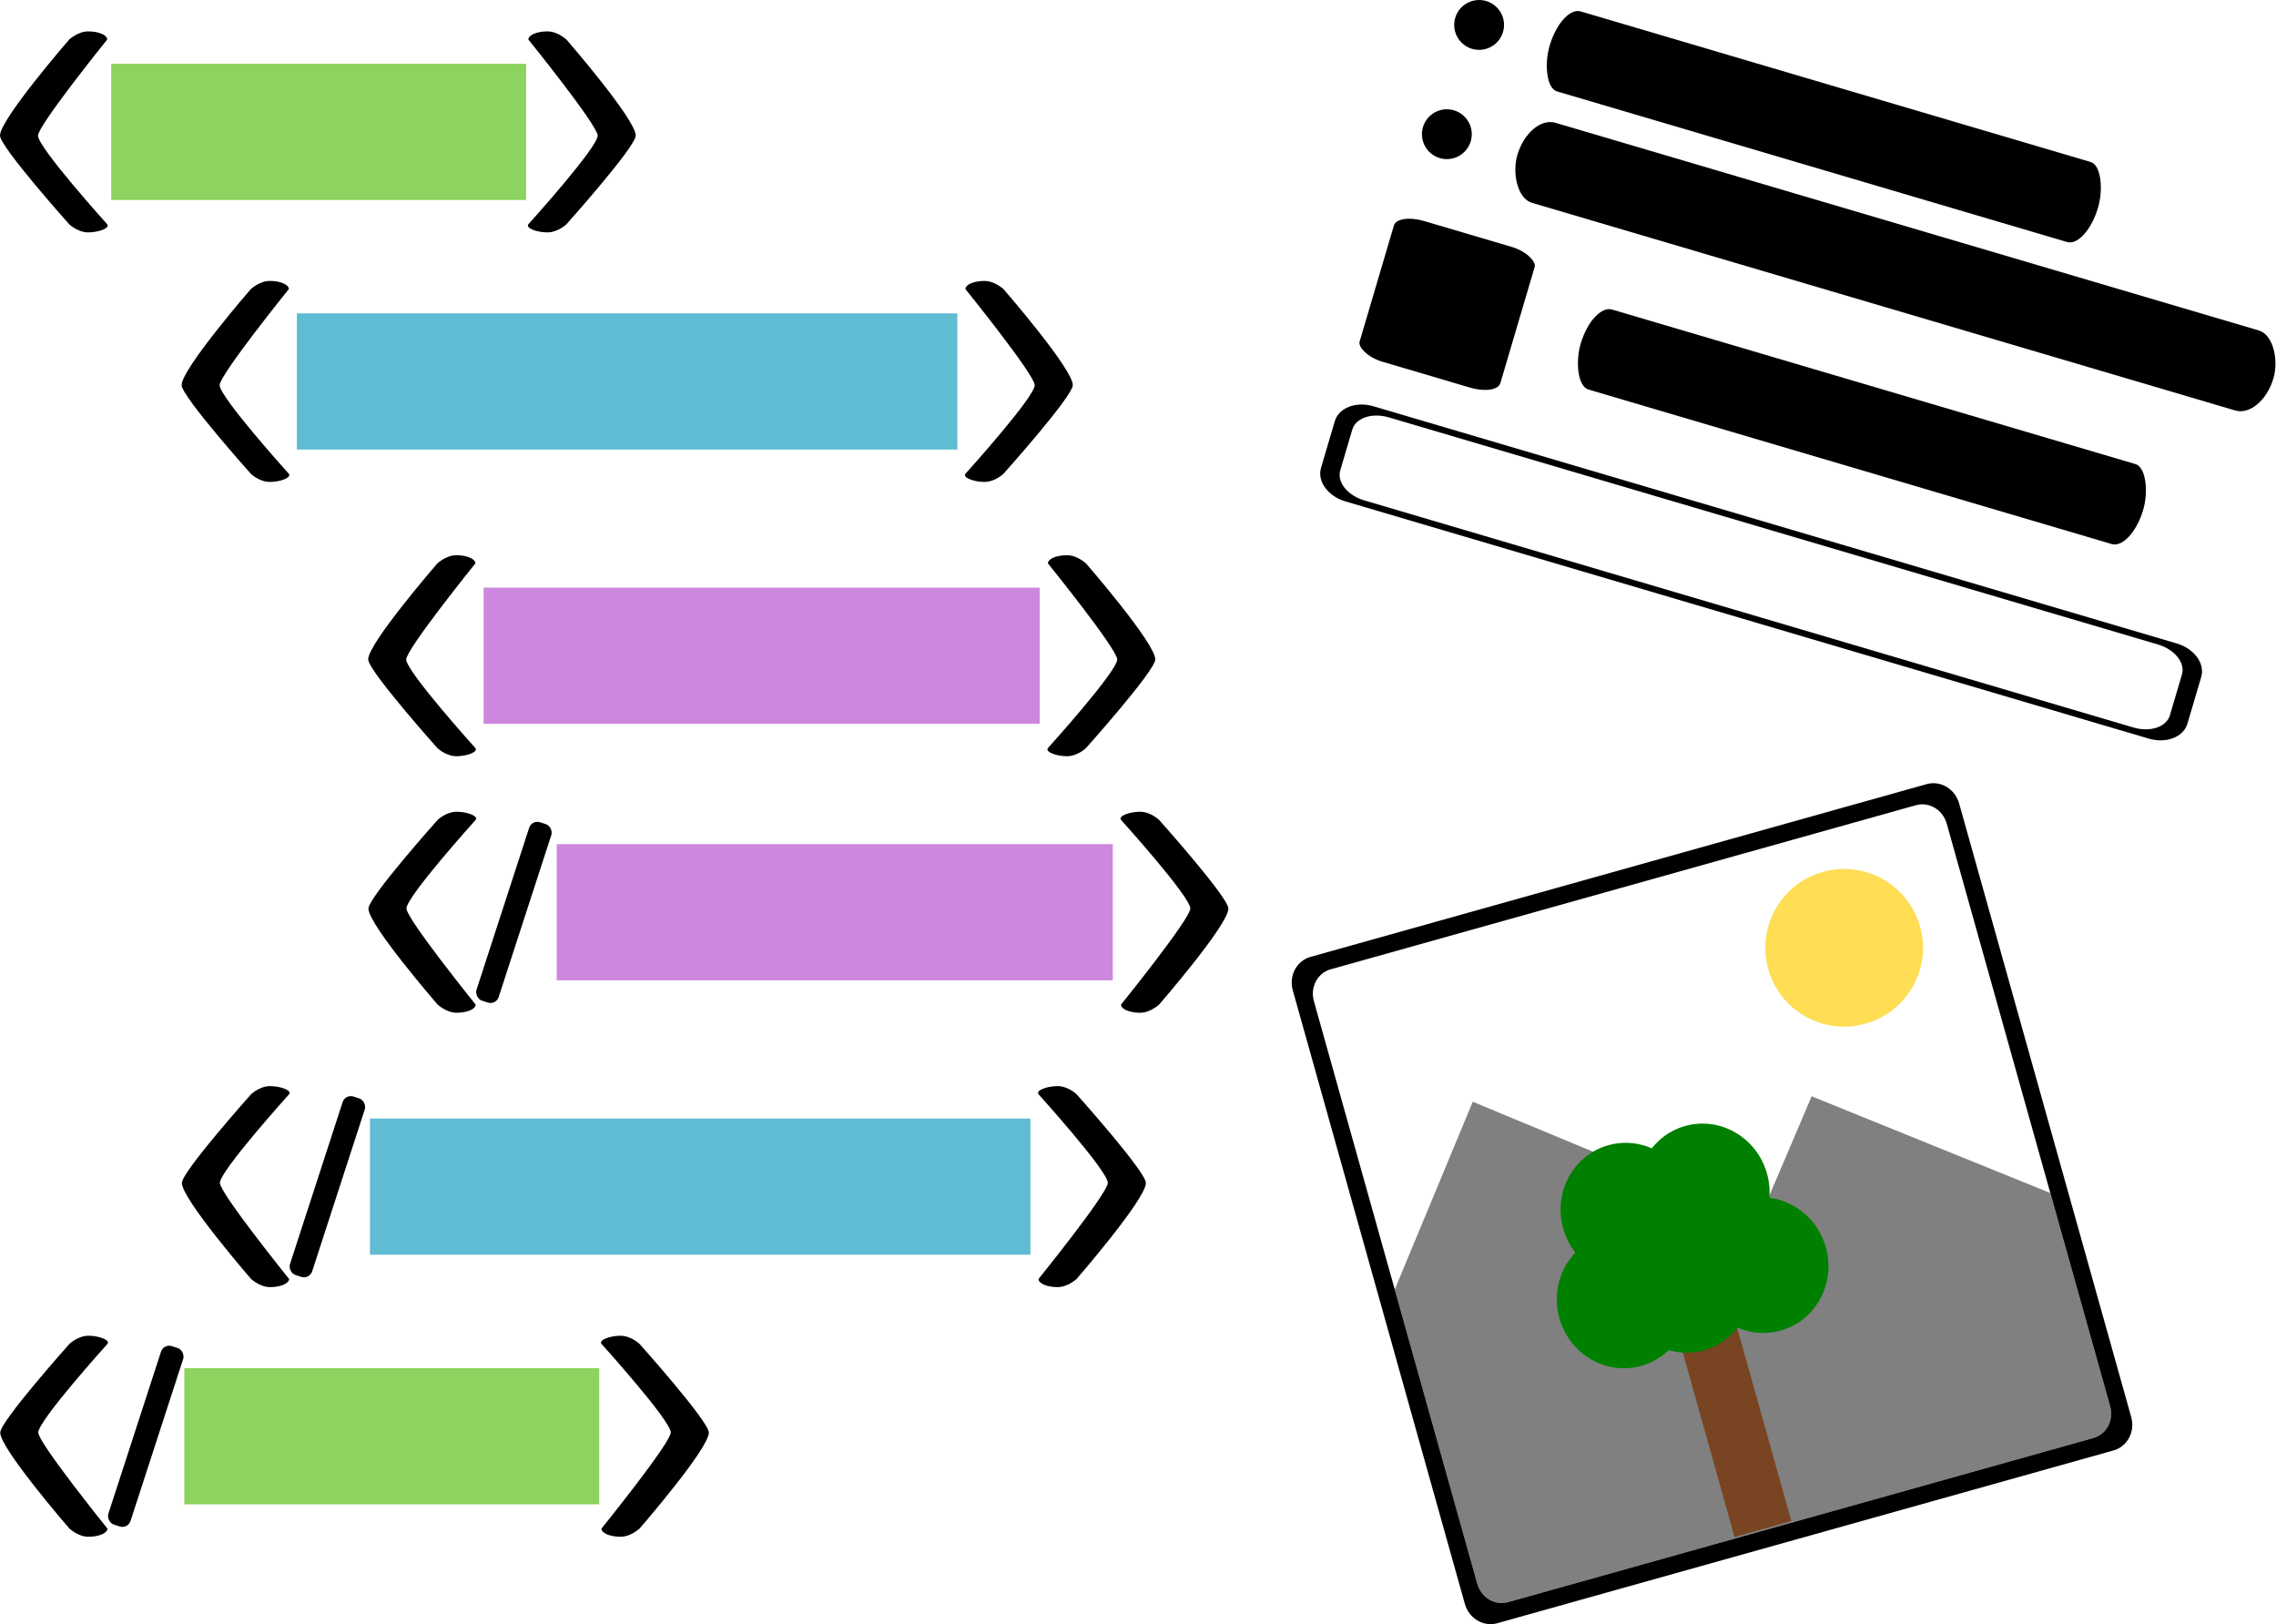<?xml version="1.0" encoding="UTF-8" standalone="no"?>
<!-- Created with Inkscape (http://www.inkscape.org/) -->

<svg
   width="188.412mm"
   height="134.463mm"
   viewBox="0 0 188.412 134.463"
   version="1.1"
   id="svg7688"
   inkscape:version="1.2.2 (b0a8486541, 2022-12-01)"
   sodipodi:docname="web.svg"
   xmlns:inkscape="http://www.inkscape.org/namespaces/inkscape"
   xmlns:sodipodi="http://sodipodi.sourceforge.net/DTD/sodipodi-0.dtd"
   xmlns="http://www.w3.org/2000/svg"
   xmlns:svg="http://www.w3.org/2000/svg">
  <sodipodi:namedview
     id="namedview7690"
     pagecolor="#ffffff"
     bordercolor="#999999"
     borderopacity="1"
     inkscape:showpageshadow="0"
     inkscape:pageopacity="0"
     inkscape:pagecheckerboard="0"
     inkscape:deskcolor="#d1d1d1"
     inkscape:document-units="mm"
     showgrid="false"
     inkscape:zoom="0.61921196"
     inkscape:cx="516.78589"
     inkscape:cy="438.46052"
     inkscape:window-width="1854"
     inkscape:window-height="1011"
     inkscape:window-x="66"
     inkscape:window-y="32"
     inkscape:window-maximized="1"
     inkscape:current-layer="g1607" />
  <defs
     id="defs7685" />
  <g
     inkscape:label="Calque 1"
     inkscape:groupmode="layer"
     id="layer1"
     transform="translate(-7.633,-7.837)">
    <g
       id="g11737"
       inkscape:label="HTML"
       sodipodi:insensitive="true">
      <g
         id="g11261"
         inkscape:label="HTML_Tag1">
        <path
           id="rect8224"
           style="stroke-width:0.088"
           d="m 14.934,10.436 c 0.871,0 1.573,0.301 1.573,0.674 0,0 -5.728,7.102 -5.728,7.956 0,0.986 5.728,7.337 5.728,7.337 0.249,0.319 -0.702,0.674 -1.573,0.674 -0.871,0 -1.573,-0.674 -1.573,-0.674 0,0 -5.707,-6.386 -5.728,-7.337 -0.03,-1.316 5.728,-7.956 5.728,-7.956 0,0.014 0.702,-0.674 1.573,-0.674 z"
           sodipodi:nodetypes="sscsscccs" />
        <path
           id="rect8224-3"
           style="stroke-width:0.088"
           d="m 52.948,10.436 c -0.873,0 -1.575,0.301 -1.575,0.674 0,0 5.737,7.102 5.737,7.956 0,0.986 -5.737,7.337 -5.737,7.337 -0.249,0.319 0.703,0.674 1.575,0.674 0.873,0 1.575,-0.674 1.575,-0.674 0,0 5.716,-6.386 5.737,-7.337 0.03,-1.316 -5.737,-7.956 -5.737,-7.956 0,0.014 -0.703,-0.674 -1.575,-0.674 z"
           sodipodi:nodetypes="sscsscccs" />
        <rect
           style="fill:#8dd35f;stroke-width:0.215"
           id="rect11227"
           width="34.347"
           height="11.275"
           x="16.84"
           y="13.119"
           rx="0"
           ry="2.598" />
      </g>
      <g
         id="g11261-6"
         inkscape:label="HTML_Tag2"
         transform="translate(0,20.659)">
        <path
           id="rect8224-7"
           style="stroke-width:0.088"
           d="m 29.97,10.436 c 0.871,0 1.573,0.301 1.573,0.674 0,0 -5.728,7.102 -5.728,7.956 0,0.986 5.728,7.337 5.728,7.337 0.249,0.319 -0.702,0.674 -1.573,0.674 -0.871,0 -1.573,-0.674 -1.573,-0.674 0,0 -5.707,-6.386 -5.728,-7.337 -0.03,-1.316 5.728,-7.956 5.728,-7.956 0,0.014 0.702,-0.674 1.573,-0.674 z"
           sodipodi:nodetypes="sscsscccs" />
        <path
           id="rect8224-3-5"
           style="stroke-width:0.088"
           d="m 89.127,10.436 c -0.873,0 -1.575,0.301 -1.575,0.674 0,0 5.737,7.102 5.737,7.956 0,0.986 -5.737,7.337 -5.737,7.337 -0.249,0.319 0.703,0.674 1.575,0.674 0.873,0 1.575,-0.674 1.575,-0.674 0,0 5.716,-6.386 5.737,-7.337 0.03,-1.316 -5.737,-7.956 -5.737,-7.956 0,0.014 -0.703,-0.674 -1.575,-0.674 z"
           sodipodi:nodetypes="sscsscccs" />
        <rect
           style="fill:#5fbcd3;stroke-width:0.271"
           id="rect11227-3"
           width="54.676"
           height="11.275"
           x="32.209"
           y="13.119"
           rx="0"
           ry="2.598" />
      </g>
      <g
         id="g11261-6-9"
         inkscape:label="HTML_Tag3"
         transform="translate(0.371,43.368)">
        <path
           id="rect8224-7-1"
           style="stroke-width:0.088"
           d="m 45.043,10.436 c 0.871,0 1.573,0.301 1.573,0.674 0,0 -5.728,7.102 -5.728,7.956 0,0.986 5.728,7.337 5.728,7.337 0.249,0.319 -0.702,0.674 -1.573,0.674 -0.871,0 -1.573,-0.674 -1.573,-0.674 0,0 -5.707,-6.386 -5.728,-7.337 -0.03,-1.316 5.728,-7.956 5.728,-7.956 0,0.014 0.702,-0.674 1.573,-0.674 z"
           sodipodi:nodetypes="sscsscccs" />
        <path
           id="rect8224-3-5-2"
           style="stroke-width:0.088"
           d="m 95.586,10.436 c -0.873,0 -1.575,0.301 -1.575,0.674 0,0 5.737,7.102 5.737,7.956 0,0.986 -5.737,7.337 -5.737,7.337 -0.249,0.319 0.703,0.674 1.575,0.674 0.873,0 1.575,-0.674 1.575,-0.674 0,0 5.716,-6.386 5.737,-7.337 0.03,-1.316 -5.737,-7.956 -5.737,-7.956 0,0.014 -0.703,-0.674 -1.575,-0.674 z"
           sodipodi:nodetypes="sscsscccs" />
        <rect
           style="fill:#cd87de;stroke-width:0.249"
           id="rect11227-3-7"
           width="46.033"
           height="11.275"
           x="47.296"
           y="13.119"
           rx="0"
           ry="2.598" />
      </g>
      <g
         id="g11261-2"
         inkscape:label="HTML_Tag_End3"
         transform="matrix(1,0,0,-1,0.021,145.5)">
        <path
           id="rect8224-0"
           style="stroke-width:0.088"
           d="m 14.934,10.436 c 0.871,0 1.573,0.301 1.573,0.674 0,0 -5.728,7.102 -5.728,7.956 0,0.986 5.728,7.337 5.728,7.337 0.249,0.319 -0.702,0.674 -1.573,0.674 -0.871,0 -1.573,-0.674 -1.573,-0.674 0,0 -5.707,-6.386 -5.728,-7.337 -0.03,-1.316 5.728,-7.956 5.728,-7.956 0,0.014 0.702,-0.674 1.573,-0.674 z"
           sodipodi:nodetypes="sscsscccs" />
        <path
           id="rect8224-3-2"
           style="stroke-width:0.088"
           d="m 58.978,10.436 c -0.873,0 -1.575,0.301 -1.575,0.674 0,0 5.737,7.102 5.737,7.956 0,0.986 -5.737,7.337 -5.737,7.337 -0.249,0.319 0.703,0.674 1.575,0.674 0.873,0 1.575,-0.674 1.575,-0.674 0,0 5.716,-6.386 5.737,-7.337 0.03,-1.316 -5.737,-7.956 -5.737,-7.956 0,0.014 -0.703,-0.674 -1.575,-0.674 z"
           sodipodi:nodetypes="sscsscccs" />
        <rect
           style="fill:#8dd35f;stroke-width:0.215"
           id="rect11227-37"
           width="34.347"
           height="11.275"
           x="22.87"
           y="13.119"
           rx="0"
           ry="2.598" />
        <rect
           style="fill:#000000;stroke-width:0.213"
           id="rect11256-1-2"
           width="1.931"
           height="15.536"
           x="11.957"
           y="-31.685"
           ry="0.714"
           transform="matrix(0.951,-0.309,-0.309,-0.951,0,0)" />
      </g>
      <g
         id="g11261-6-5"
         inkscape:label="HTML_Tag_End2"
         transform="matrix(1,0,0,-1,0.021,124.833)">
        <path
           id="rect8224-7-9"
           style="stroke-width:0.088"
           d="m 29.97,10.436 c 0.871,0 1.573,0.301 1.573,0.674 0,0 -5.728,7.102 -5.728,7.956 0,0.986 5.728,7.337 5.728,7.337 0.249,0.319 -0.702,0.674 -1.573,0.674 -0.871,0 -1.573,-0.674 -1.573,-0.674 0,0 -5.707,-6.386 -5.728,-7.337 -0.03,-1.316 5.728,-7.956 5.728,-7.956 0,0.014 0.702,-0.674 1.573,-0.674 z"
           sodipodi:nodetypes="sscsscccs" />
        <path
           id="rect8224-3-5-22"
           style="stroke-width:0.088"
           d="m 95.158,10.436 c -0.873,0 -1.575,0.301 -1.575,0.674 0,0 5.737,7.102 5.737,7.956 0,0.986 -5.737,7.337 -5.737,7.337 -0.249,0.319 0.703,0.674 1.575,0.674 0.873,0 1.575,-0.674 1.575,-0.674 0,0 5.716,-6.386 5.737,-7.337 0.03,-1.316 -5.737,-7.956 -5.737,-7.956 0,0.014 -0.703,-0.674 -1.575,-0.674 z"
           sodipodi:nodetypes="sscsscccs" />
        <rect
           style="fill:#5fbcd3;stroke-width:0.271"
           id="rect11227-3-8"
           width="54.676"
           height="11.275"
           x="38.239"
           y="13.119"
           rx="0"
           ry="2.598" />
        <rect
           style="fill:#000000;stroke-width:0.213"
           id="rect11256-1"
           width="1.931"
           height="15.536"
           x="26.258"
           y="-36.327"
           ry="0.714"
           transform="matrix(0.951,-0.309,-0.309,-0.951,0,0)" />
      </g>
      <g
         id="g11261-6-9-9"
         inkscape:label="HTML_Tag_End"
         transform="matrix(1,0,0,-1,0.392,102.118)">
        <path
           id="rect8224-7-1-7"
           style="stroke-width:0.088"
           d="m 45.043,10.436 c 0.871,0 1.573,0.301 1.573,0.674 0,0 -5.728,7.102 -5.728,7.956 0,0.986 5.728,7.337 5.728,7.337 0.249,0.319 -0.702,0.674 -1.573,0.674 -0.871,0 -1.573,-0.674 -1.573,-0.674 0,0 -5.707,-6.386 -5.728,-7.337 -0.03,-1.316 5.728,-7.956 5.728,-7.956 0,0.014 0.702,-0.674 1.573,-0.674 z"
           sodipodi:nodetypes="sscsscccs" />
        <path
           id="rect8224-3-5-2-3"
           style="stroke-width:0.088"
           d="m 101.616,10.436 c -0.873,0 -1.575,0.301 -1.575,0.674 0,0 5.737,7.102 5.737,7.956 0,0.986 -5.737,7.337 -5.737,7.337 -0.249,0.319 0.703,0.674 1.575,0.674 0.873,0 1.575,-0.674 1.575,-0.674 0,0 5.716,-6.386 5.737,-7.337 0.03,-1.316 -5.737,-7.956 -5.737,-7.956 0,0.014 -0.703,-0.674 -1.575,-0.674 z"
           sodipodi:nodetypes="sscsscccs" />
        <rect
           style="fill:#cd87de;stroke-width:0.249"
           id="rect11227-3-7-6"
           width="46.033"
           height="11.275"
           x="53.327"
           y="13.119"
           rx="0"
           ry="2.598" />
        <rect
           style="fill:#000000;stroke-width:0.213"
           id="rect11256"
           width="1.931"
           height="15.536"
           x="40.593"
           y="-40.98"
           ry="0.714"
           transform="matrix(0.951,-0.309,-0.309,-0.951,0,0)" />
      </g>
    </g>
    <g
       id="g1302"
       inkscape:label="Form"
       transform="rotate(16.452,144.49,27.152)">
      <circle
         style="fill:#000000;stroke-width:0.265"
         id="path1039"
         cx="125.782"
         cy="14.689"
         r="2.063" />
      <rect
         style="fill:#000000;stroke-width:0.265"
         id="rect1145"
         width="47.337"
         height="6.906"
         x="131.867"
         y="11.235"
         rx="1.655"
         ry="6.906" />
      <circle
         style="fill:#000000;stroke-width:0.265"
         id="path1039-3"
         cx="125.782"
         cy="24.122"
         r="2.063" />
      <rect
         style="fill:#000000;stroke-width:0.311"
         id="rect1145-6"
         width="65.264"
         height="6.906"
         x="131.867"
         y="20.669"
         rx="2.282"
         ry="6.906" />
      <rect
         style="fill:#000000;stroke-width:0.268"
         id="rect1145-6-7"
         width="48.555"
         height="6.906"
         x="141.319"
         y="34.17"
         rx="1.697"
         ry="6.906" />
      <rect
         style="fill:#000000;stroke-width:0.265"
         id="rect1234"
         width="12.148"
         height="12.148"
         x="123.719"
         y="31.55"
         rx="2.282"
         ry="1.064" />
      <path
         id="rect1263"
         style="fill:#000000;stroke-width:0.226"
         d="m 126.338,47.445 c -1.509,0 -2.723,0.931 -2.723,2.088 v 4.034 c 0,1.157 1.215,2.088 2.723,2.088 h 69.339 c 1.509,0 2.723,-0.931 2.723,-2.088 v -4.034 c 0,-1.157 -1.214,-2.088 -2.723,-2.088 z m 1.471,0.522 h 66.396 c 1.445,0 2.607,0.813 2.607,1.823 v 3.521 c 0,1.01 -1.163,1.822 -2.607,1.822 h -66.396 c -1.445,0 -2.608,-0.813 -2.608,-1.822 v -3.521 c 0,-1.01 1.163,-1.823 2.608,-1.823 z" />
    </g>
    <g
       id="g1607"
       inkscape:label="Image">
      <path
         id="rect1386"
         style="fill:#808080;stroke-width:0.228"
         d="m 129.551,99.05 -6.458,15.545 6.83,24.356 c 0.323,1.152 1.462,1.832 2.553,1.526 l 48.449,-13.586 c 1.092,-0.306 1.711,-1.48 1.388,-2.631 l -4.951,-17.654 -19.757,-8.006 -4.38,10.286 z" />
      <path
         id="rect1304"
         style="fill:#000000;stroke-width:0.209"
         d="m 116.115,87.06 c -1.15,0.322 -1.801,1.558 -1.461,2.771 l 14.241,50.785 c 0.34,1.213 1.54,1.929 2.689,1.607 l 51.013,-14.305 c 1.15,-0.322 1.801,-1.558 1.461,-2.771 L 169.817,74.362 c -0.34,-1.213 -1.54,-1.929 -2.689,-1.607 z m 1.67,1.027 48.449,-13.586 c 1.092,-0.306 2.231,0.375 2.554,1.526 l 13.526,48.233 c 0.323,1.152 -0.296,2.325 -1.388,2.631 l -48.449,13.586 c -1.092,0.306 -2.23,-0.374 -2.553,-1.526 l -13.525,-48.233 c -0.323,-1.152 0.296,-2.326 1.387,-2.632 z" />
      <rect
         style="fill:#784421;stroke-width:0.207"
         id="rect1609"
         width="4.884"
         height="19.399"
         x="109.131"
         y="151.499"
         transform="rotate(-15.665)" />
      <g
         id="g1987"
         inkscape:label="Leafs"
         transform="matrix(0.682,-0.191,0.191,0.682,18.373,64.411)">
        <ellipse
           style="fill:#008000;stroke-width:0.265"
           id="path1872"
           cx="148.608"
           cy="116.528"
           rx="7.709"
           ry="7.945" />
        <ellipse
           style="fill:#008000;stroke-width:0.265"
           id="path1872-2"
           cx="156.148"
           cy="116.749"
           rx="7.709"
           ry="7.945" />
        <ellipse
           style="fill:#008000;stroke-width:0.265"
           id="path1872-2-9"
           cx="165.417"
           cy="116.949"
           rx="7.709"
           ry="7.945" />
        <ellipse
           style="fill:#008000;stroke-width:0.265"
           id="path1872-2-9-1"
           cx="151.862"
           cy="106.544"
           rx="7.709"
           ry="7.945" />
        <ellipse
           style="fill:#008000;stroke-width:0.265"
           id="path1872-2-9-1-2"
           cx="161.115"
           cy="106.799"
           rx="7.709"
           ry="7.945" />
      </g>
      <circle
         style="fill:#ffdd55;stroke-width:0.339"
         id="path2042"
         cx="131.038"
         cy="126.382"
         r="6.527"
         transform="rotate(-15.665)" />
    </g>
  </g>
</svg>
